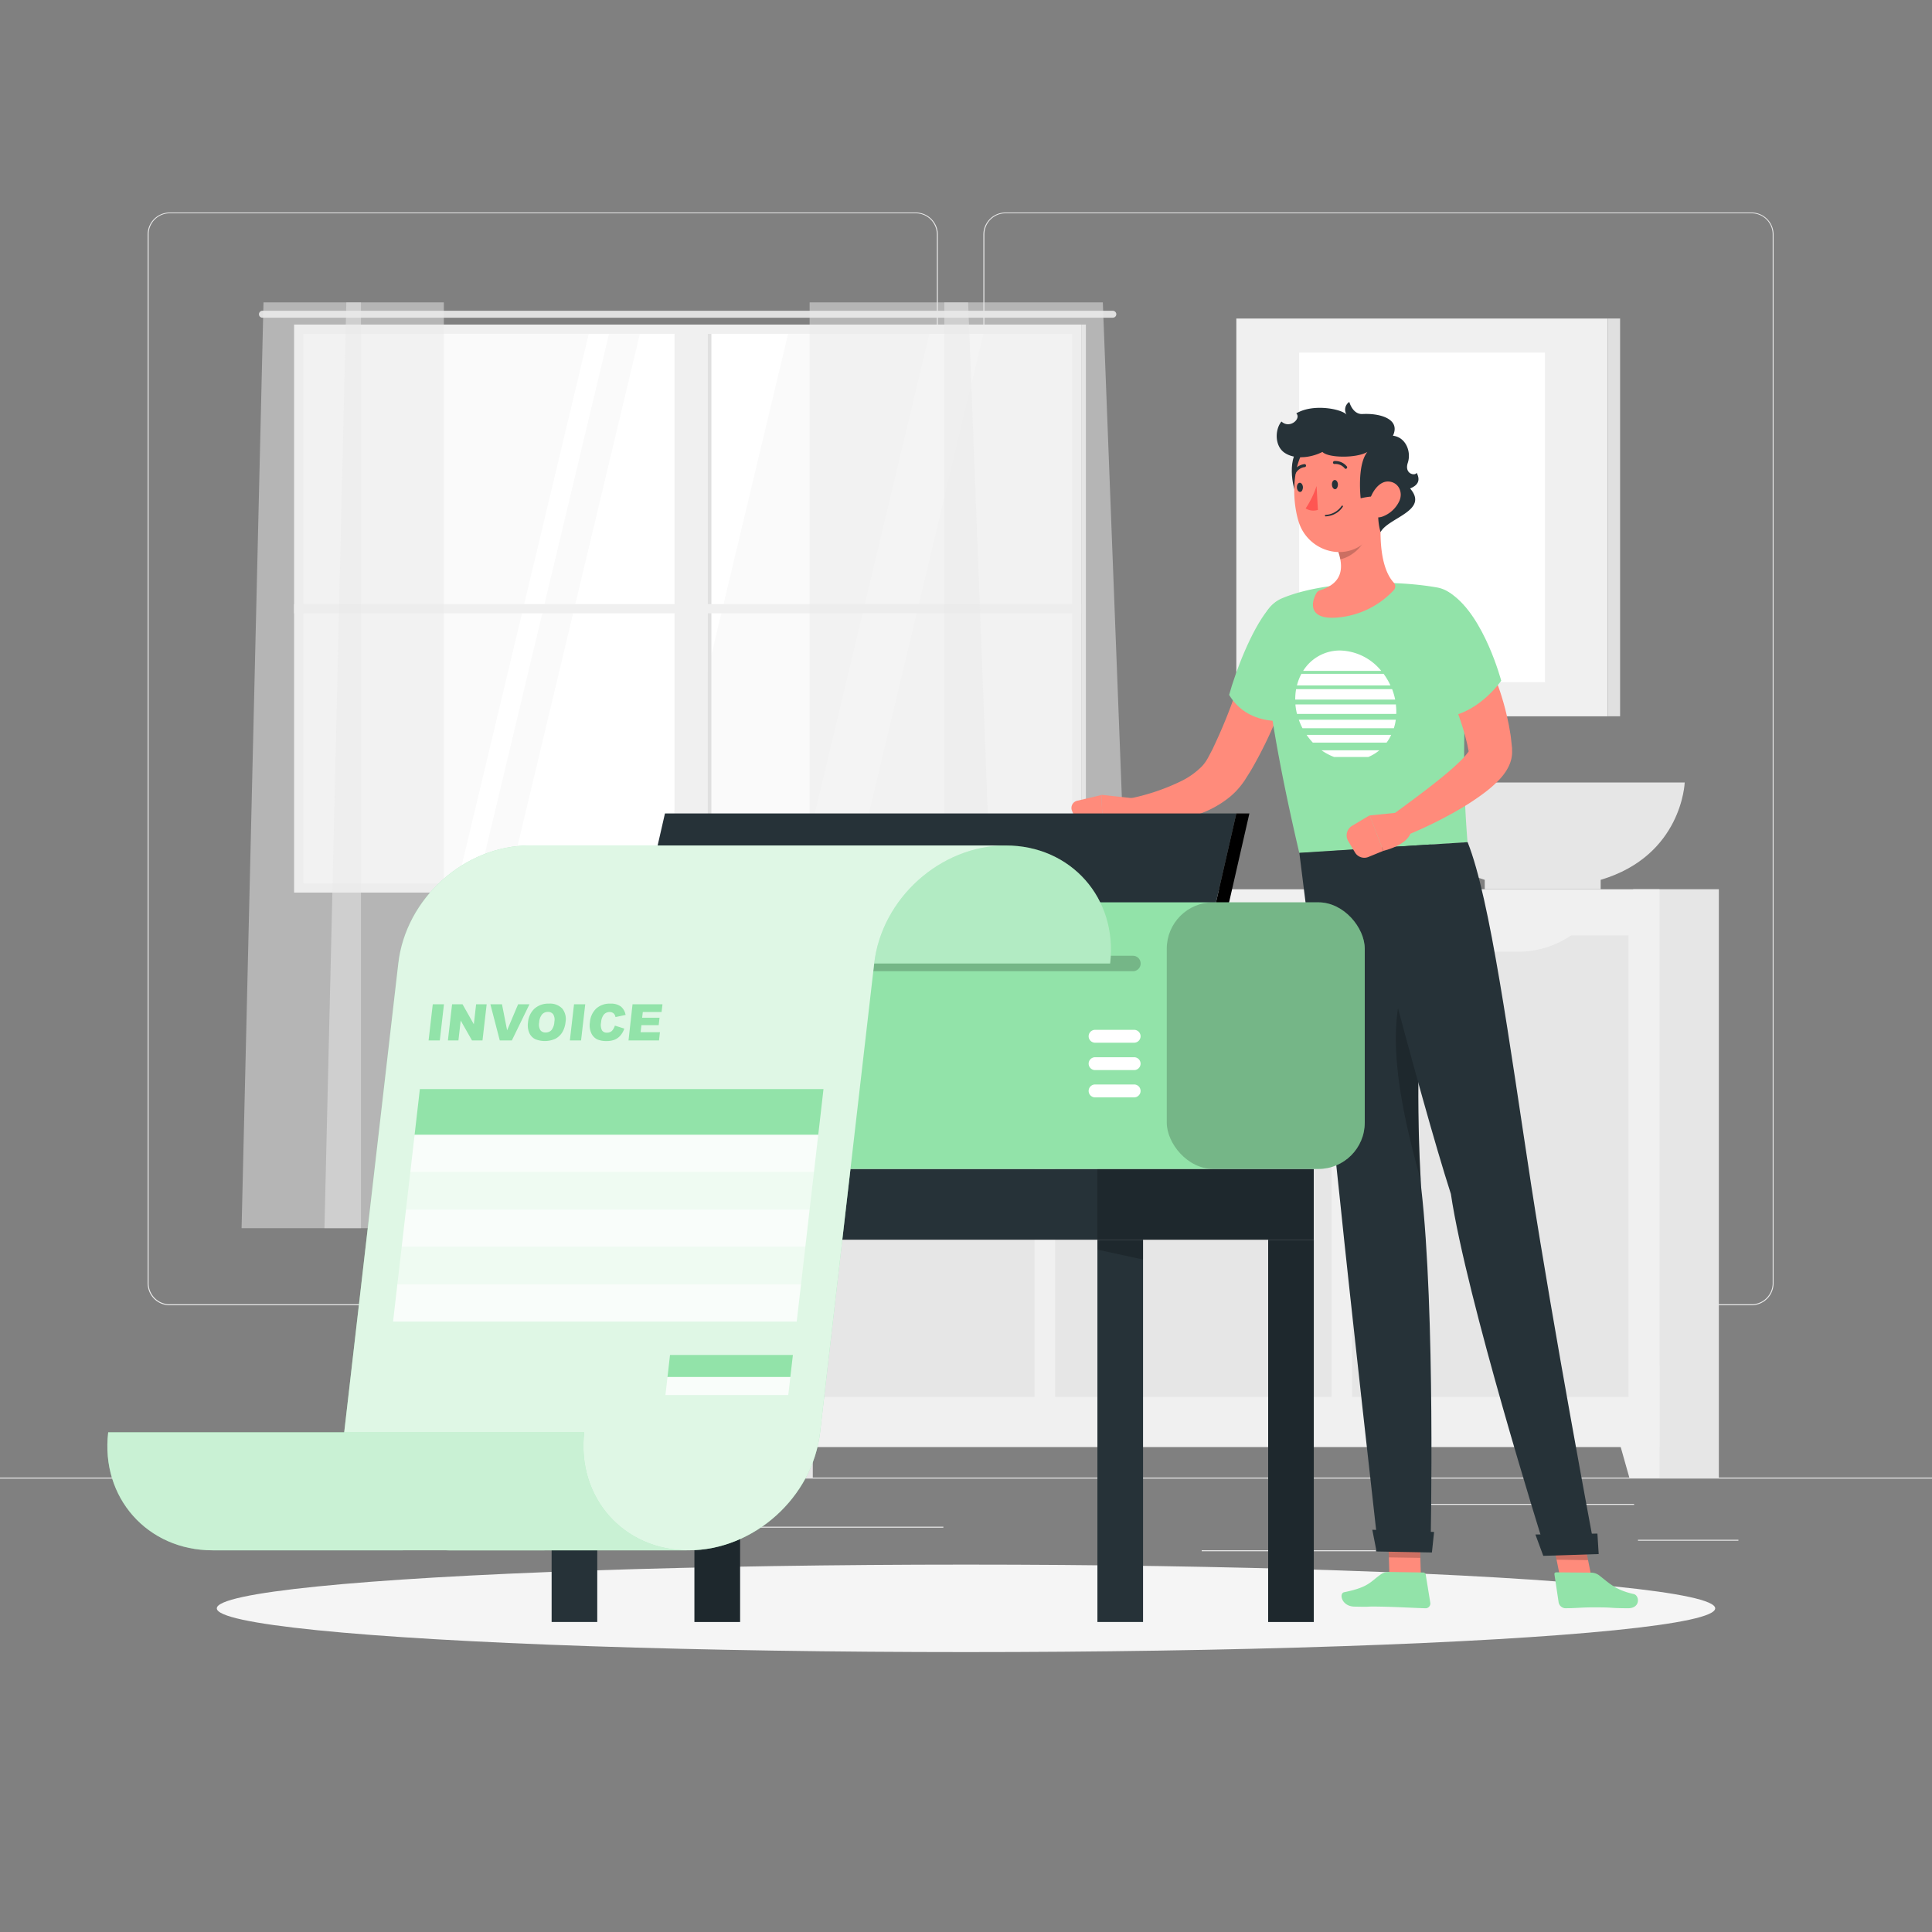 <svg xmlns="http://www.w3.org/2000/svg" viewBox="0 0 500 500"><rect x="0" y="0" width="500" height="500" fill="#808080" stroke="none"/><g id="freepik--background-complete--inject-12"><rect y="382.4" width="500" height="0.25" style="fill:#ebebeb"></rect><path d="M237,337.8H43.91a5.71,5.71,0,0,1-5.7-5.71V60.66A5.71,5.71,0,0,1,43.91,55H237a5.71,5.71,0,0,1,5.71,5.71V332.09A5.71,5.71,0,0,1,237,337.8ZM43.91,55.2a5.46,5.46,0,0,0-5.45,5.46V332.09a5.46,5.46,0,0,0,5.45,5.46H237a5.47,5.47,0,0,0,5.46-5.46V60.66A5.47,5.47,0,0,0,237,55.2Z" style="fill:#ebebeb"></path><path d="M453.31,337.8H260.21a5.72,5.72,0,0,1-5.71-5.71V60.66A5.72,5.72,0,0,1,260.21,55h193.1A5.71,5.71,0,0,1,459,60.66V332.09A5.71,5.71,0,0,1,453.31,337.8ZM260.21,55.2a5.47,5.47,0,0,0-5.46,5.46V332.09a5.47,5.47,0,0,0,5.46,5.46h193.1a5.47,5.47,0,0,0,5.46-5.46V60.66a5.47,5.47,0,0,0-5.46-5.46Z" style="fill:#ebebeb"></path><rect x="423.9" y="398.49" width="26" height="0.25" style="fill:#ebebeb"></rect><rect x="311" y="401.21" width="45.03" height="0.25" style="fill:#ebebeb"></rect><rect x="362.11" y="389.21" width="60.79" height="0.25" style="fill:#ebebeb"></rect><rect x="52.46" y="390.89" width="19.23" height="0.25" style="fill:#ebebeb"></rect><rect x="80.6" y="390.89" width="55.29" height="0.25" style="fill:#ebebeb"></rect><rect x="169.67" y="395.11" width="74.47" height="0.25" style="fill:#ebebeb"></rect><rect x="77.5" y="85.4" width="200.95" height="144.26" style="fill:#fafafa"></rect><polygon points="131.38 229.66 165.84 85.39 204.2 85.39 169.74 229.66 131.38 229.66" style="fill:#fff"></polygon><polygon points="206.3 229.66 240.76 85.39 254.75 85.39 220.29 229.66 206.3 229.66" style="fill:#fff"></polygon><polygon points="118.14 229.66 152.61 85.39 157.86 85.39 123.4 229.66 118.14 229.66" style="fill:#fff"></polygon><path d="M288,80.43H67.92a.9.9,0,0,0-.9.9h0a.89.89,0,0,0,.9.89H288a.9.9,0,0,0,.9-.89h0A.91.91,0,0,0,288,80.43Z" style="fill:#e0e0e0"></path><rect x="174.58" y="85.08" width="8.57" height="144.88" transform="translate(357.73 315.05) rotate(180)" style="fill:#f0f0f0"></rect><rect x="183.15" y="85.08" width="0.96" height="144.88" transform="translate(367.26 315.05) rotate(180)" style="fill:#e0e0e0"></rect><rect x="176.78" y="55.66" width="2.38" height="203.73" transform="translate(20.45 335.5) rotate(-90)" style="fill:#f0f0f0"></rect><path d="M279.84,228.66h0V84H76.11V228.66h0V231H279.84Zm-201.35,0V86.39h199V228.66Z" style="fill:#f0f0f0"></path><rect x="279.84" y="84.01" width="1.19" height="147.04" transform="translate(560.87 315.05) rotate(180)" style="fill:#e0e0e0"></rect><polygon points="244.39 78.25 244.39 317.85 294.62 317.85 285.41 78.25 244.39 78.25" style="fill:#ebebeb;opacity:0.5"></polygon><polygon points="209.53 78.25 209.53 317.85 259.76 317.85 250.55 78.25 209.53 78.25" style="fill:#ebebeb;opacity:0.5"></polygon><polygon points="93.42 78.25 93.42 317.85 62.52 317.85 68.19 78.25 93.42 78.25" style="fill:#ebebeb;opacity:0.5"></polygon><polygon points="114.87 78.25 114.87 317.85 83.97 317.85 89.63 78.25 114.87 78.25" style="fill:#ebebeb;opacity:0.5"></polygon><rect x="188.18" y="230.14" width="22.17" height="152.26" transform="translate(398.53 612.53) rotate(180)" style="fill:#e6e6e6"></rect><polygon points="195.99 382.4 188.18 382.4 188.18 353.46 204.17 353.46 195.99 382.4" style="fill:#f0f0f0"></polygon><rect x="422.67" y="230.14" width="22.17" height="152.26" transform="translate(867.51 612.53) rotate(180)" style="fill:#e6e6e6"></rect><rect x="188.18" y="230.14" width="241.3" height="144.36" transform="translate(617.66 604.64) rotate(180)" style="fill:#f0f0f0"></rect><polygon points="421.67 382.4 429.48 382.4 429.48 353.46 413.49 353.46 421.67 382.4" style="fill:#f0f0f0"></polygon><rect x="325.98" y="266.04" width="119.42" height="71.53" transform="translate(83.89 687.49) rotate(-90)" style="fill:#e6e6e6"></rect><path d="M378.62,246.29h14.15A24,24,0,0,0,409,240.18H362.37A24,24,0,0,0,378.62,246.29Z" style="fill:#f0f0f0"></path><rect x="249.12" y="266.04" width="119.42" height="71.53" transform="translate(7.03 610.63) rotate(-90)" style="fill:#e6e6e6"></rect><path d="M301,246.29h14.15a24,24,0,0,0,16.25-6.11H284.78A24,24,0,0,0,301,246.29Z" style="fill:#f0f0f0"></path><rect x="172.26" y="266.04" width="119.42" height="71.53" transform="translate(-69.83 533.77) rotate(-90)" style="fill:#e6e6e6"></rect><path d="M224.17,246.29h14.15a24,24,0,0,0,16.25-6.11H207.92A24,24,0,0,0,224.17,246.29Z" style="fill:#f0f0f0"></path><path d="M436,202.51H362.51s.67,18.94,21.74,25.19v2.44h30V227.7C435.35,221.45,436,202.51,436,202.51Z" style="fill:#e6e6e6"></path><rect x="319.96" y="82.44" width="96.13" height="102.94" style="fill:#f0f0f0"></rect><rect x="416.09" y="82.44" width="3.18" height="102.94" transform="translate(835.37 267.81) rotate(180)" style="fill:#e0e0e0"></rect><rect x="336.22" y="91.26" width="63.62" height="85.28" style="fill:#fff"></rect></g><g id="freepik--Shadow--inject-12"><ellipse id="freepik--path--inject-12" cx="250" cy="416.24" rx="193.89" ry="11.32" style="fill:#f5f5f5"></ellipse></g><g id="freepik--Character--inject-12"><polygon points="367.85 412.33 359.71 412.2 359.16 393.31 367.3 393.44 367.85 412.33" style="fill:#ff8b7b"></polygon><path d="M359.43,406.82l8.89.14a.68.68,0,0,1,.66.57l1.18,7.26a1.24,1.24,0,0,1-1.25,1.43c-3.21-.1-7.83-.36-11.86-.43-4.71-.07-1,.12-6.52,0-3.34-.06-4.07-3.45-2.65-3.73,6.44-1.3,6.77-2.74,9.56-4.67A3.39,3.39,0,0,1,359.43,406.82Z" style="fill:#92E3A9"></path><path d="M336.36,168.16c-.7,2.76-1.51,5.27-2.35,7.88s-1.78,5.13-2.76,7.68a109.91,109.91,0,0,1-7.13,15c-.34.62-.73,1.22-1.11,1.83l-.58.91-.28.46c-.09.14-.26.36-.38.54a19.35,19.35,0,0,1-3.66,3.92,26.7,26.7,0,0,1-8.46,4.52,39.55,39.55,0,0,1-8.58,1.8c-1.42.16-2.84.22-4.25.24a39.69,39.69,0,0,1-4.31-.17l-.16-6.12A55.3,55.3,0,0,0,306,202a19.82,19.82,0,0,0,5-3.62,10,10,0,0,0,1.48-2l.16-.28.21-.4.42-.8c.27-.53.56-1,.81-1.61a134.24,134.24,0,0,0,5.67-13.88c.86-2.39,1.65-4.81,2.46-7.23s1.54-4.92,2.25-7.23Z" style="fill:#ff8b7b"></path><path d="M294.28,206.7l-9.24-1,.44,9.28s7,1.7,9.92-3.64Z" style="fill:#ff8b7b"></path><path d="M277.43,209.81l1.71,4a1.84,1.84,0,0,0,1.65,1.11l4.69.11-.44-9.28-6.29,1.49A1.91,1.91,0,0,0,277.43,209.81Z" style="fill:#ff8b7b"></path><polygon points="359.16 393.31 359.44 403.05 367.58 403.18 367.3 393.44 359.16 393.31" style="opacity:0.2"></polygon><path d="M328.1,157.84c-4.37,5.49-8.35,16-10,22,4.85,8.07,14.35,6.66,14.35,6.66s7.86-6.22,10.43-13.66S335.82,148.13,328.1,157.84Z" style="fill:#92E3A9"></path><path d="M378.58,159c1.93,14.06-1,32.35,1.22,59l-43.54,2.76c-7.92-33.81-8.77-48-9.61-57.33a8.54,8.54,0,0,1,5.27-8.65c10.26-4.25,27.86-4.88,39.95-2.75A8.19,8.19,0,0,1,378.58,159Z" style="fill:#92E3A9"></path><path d="M346.81,168.35a11.17,11.17,0,0,0-9.56,5.28h20.22A14.16,14.16,0,0,0,346.81,168.35Z" style="fill:#fff"></path><path d="M358.08,174.39H336.8a13.11,13.11,0,0,0-1.15,3h24.19A16.2,16.2,0,0,0,358.08,174.39Z" style="fill:#fff"></path><path d="M360.28,178.35H335.43a14.84,14.84,0,0,0-.22,2.7h25.86A17.16,17.16,0,0,0,360.28,178.35Z" style="fill:#fff"></path><path d="M345.25,195.9h8.88a10.92,10.92,0,0,0,2.85-1.73H342A14.25,14.25,0,0,0,345.25,195.9Z" style="fill:#fff"></path><path d="M339.76,192.19h19.09a12.58,12.58,0,0,0,1.19-2H338.15A17.06,17.06,0,0,0,339.76,192.19Z" style="fill:#fff"></path><path d="M337.09,188.47h23.64a13.16,13.16,0,0,0,.5-2.21h-25.1A16.76,16.76,0,0,0,337.09,188.47Z" style="fill:#fff"></path><path d="M361.27,182.3h-26a2.11,2.11,0,0,0,0,.25,16.21,16.21,0,0,0,.39,2.21h25.69a15,15,0,0,0-.08-2.21A2.11,2.11,0,0,0,361.27,182.3Z" style="fill:#fff"></path><path d="M357.67,131.14l-11.76,10.38c1.69,4.41,2.37,9.16-4.33,11.26a1.53,1.53,0,0,0-.87.69c-1.58,2.74-1.91,7,5.47,6.34a22.45,22.45,0,0,0,14.45-7,1.44,1.44,0,0,0,.1-2C356.73,146.51,357,136.7,357.67,131.14Z" style="fill:#ff8b7b"></path><path d="M352.87,135.37l-7,6.15a17.11,17.11,0,0,1,1,3.22c2.8-.53,6.42-3.53,6.47-6.18A8.07,8.07,0,0,0,352.87,135.37Z" style="opacity:0.2"></path><path d="M335.63,116.61c-2.58,3.56-.88,11.81,1,13.11C341.43,127.47,340.55,114.58,335.63,116.61Z" style="fill:#263238"></path><path d="M357.88,122.06c0,8.07.34,12.79-3.5,17.19-5.77,6.61-15.94,3.58-18.32-4.32-2.14-7.11-1.71-19.11,6-22.83A10.93,10.93,0,0,1,357.88,122.06Z" style="fill:#ff8b7b"></path><path d="M357.34,130.05c1.18-2.7-5.2-1.09-5.2-1.09s-1-8.64,1.74-12c-2.77,1.65-10.11,1.6-11.63,0-3.09,1.56-7.19,2-9.81.21s-2.49-6.05-.8-8.08c2.15,2,5.2-.76,3.84-2.11,4.3-2.58,11.59-1.18,13,.3a2.38,2.38,0,0,1,.72-3.26s.85,3.27,3.43,3.13c4.56-.25,9.9,1.31,7.86,5.62,3.26.34,4.82,4.06,3.85,7s1.95,3.47,2.28,2.58c1.1,2.07.22,3.3-1.69,4.06,5,5.78-5.66,7.54-7.64,11.3C357.27,137.67,355.91,133.34,357.34,130.05Z" style="fill:#263238"></path><path d="M362.14,129.68a7.8,7.8,0,0,1-4.33,4c-2.54.93-4-1.28-3.45-3.77.49-2.25,2.41-5.44,5-5.29S363.18,127.41,362.14,129.68Z" style="fill:#ff8b7b"></path><path d="M367.8,307.34c-2.62-41,2.47-88.79,2.47-88.79l-34,2.16c2,15.45,8,65.14,10.47,89.43,2.63,25.79,9.71,88.59,9.71,88.59l13.8.21S371.52,339.66,367.8,307.34Z" style="fill:#263238"></path><path d="M367.55,302.91c0-.54-.05-1.07-.08-1.61-.84-18.46-.28-37.75.55-53.05l-2.1,1.33c-8.94,13.25-3.2,38.18,1.75,55.8C367.63,304.56,367.58,303.73,367.55,302.91Z" style="opacity:0.2"></path><polygon points="355.15 395.9 356.25 401.52 370.58 401.78 371.14 396.47 355.15 395.9" style="fill:#263238"></polygon><path d="M346.26,125.36c0,.65-.28,1.21-.71,1.24s-.81-.48-.85-1.14.28-1.21.71-1.24S346.22,124.7,346.26,125.36Z" style="fill:#263238"></path><path d="M337.2,126.08c0,.65-.28,1.21-.71,1.23s-.81-.48-.85-1.13.28-1.21.71-1.24S337.16,125.42,337.2,126.08Z" style="fill:#263238"></path><path d="M340.73,125.77a23.69,23.69,0,0,1-2.83,5.81,3.81,3.81,0,0,0,3.17.38Z" style="fill:#ff5652"></path><path d="M343.94,133.53a5.51,5.51,0,0,0,3.59-2.39.21.21,0,0,0-.07-.27.19.19,0,0,0-.26.08,5.33,5.33,0,0,1-4.13,2.3.19.19,0,0,0-.18.21.18.18,0,0,0,.2.18A7.29,7.29,0,0,0,343.94,133.53Z" style="fill:#263238"></path><path d="M348.33,121.33a.32.32,0,0,0,.17-.09.37.37,0,0,0,.05-.54,3.81,3.81,0,0,0-3.23-1.38.4.4,0,0,0-.34.43.38.38,0,0,0,.43.33h0A3.05,3.05,0,0,1,348,121.2.37.37,0,0,0,348.33,121.33Z" style="fill:#263238"></path><path d="M335,122.73a.41.41,0,0,0,.31-.2,3.11,3.11,0,0,1,2.27-1.64.39.39,0,1,0-.05-.77,3.92,3.92,0,0,0-2.9,2,.39.39,0,0,0,.15.52A.44.44,0,0,0,335,122.73Z" style="fill:#263238"></path><polygon points="412.84 412.92 404.68 412.8 400.87 393.9 409.02 394.03 412.84 412.92" style="fill:#ff8b7b"></polygon><path d="M411.65,407l-8.87-.08a.45.45,0,0,0-.49.55l1.09,7.27a1.86,1.86,0,0,0,1.7,1.47c3.18,0,4.13-.26,8.15-.22,4.7,0,2.57.18,8.08.23,3.34,0,3-3.34,1.5-3.68-4.78-1.06-6.43-2.9-9-4.88A3.6,3.6,0,0,0,411.65,407Z" style="fill:#92E3A9"></path><polygon points="400.87 393.91 402.83 403.64 410.99 403.77 409.03 394.03 400.87 393.91" style="opacity:0.2"></polygon><path d="M396.28,306.74c-5.68-37.07-10.61-74.15-16.46-88.79L351,219.77s16.21,63.52,24.49,89.23c4,27,23.89,90.41,23.89,90.41l12.94-.57S402,343.81,396.28,306.74Z" style="fill:#263238"></path><polygon points="397.36 397.13 399.4 402.65 413.74 402.19 413.41 396.89 397.36 397.13" style="fill:#263238"></polygon><path d="M380.31,161.86c.46.73.8,1.3,1.18,1.94s.69,1.24,1,1.87c.66,1.25,1.29,2.51,1.91,3.77a82.72,82.72,0,0,1,3.23,7.84,68.88,68.88,0,0,1,2.4,8.23l.46,2.12.37,2.16c.13.71.2,1.45.28,2.18l.12,1.1.06.55,0,.13,0,.42a8.19,8.19,0,0,1-.59,3.51,11.06,11.06,0,0,1-.89,1.76,15.25,15.25,0,0,1-1.82,2.33,31.31,31.31,0,0,1-3.55,3.17,66.56,66.56,0,0,1-7.11,4.7,109.07,109.07,0,0,1-14.74,7.1l-2.9-5.38c4.18-3.09,8.46-6.19,12.43-9.38,2-1.58,3.92-3.22,5.6-4.85a19.91,19.91,0,0,0,2.13-2.37,6.09,6.09,0,0,0,.53-.87c.07-.14-.09-.19-.2.69,0,.08,0,.23,0,.36v.17l0-.11-.09-.43-.18-.87c-.11-.58-.22-1.16-.38-1.74l-.44-1.73-.51-1.74c-.71-2.31-1.52-4.61-2.45-6.89s-1.94-4.55-3-6.78c-.54-1.11-1.09-2.23-1.67-3.31l-.88-1.62-.83-1.5Z" style="fill:#ff8b7b"></path><path d="M362.69,210.2l-8.22.84L358,220.2s7.36-1.66,7.19-5.7Z" style="fill:#ff8b7b"></path><path d="M348.89,217.63l1.79,3a2.8,2.8,0,0,0,3.49,1.14L358,220.2,354.47,211,350,213.67A2.89,2.89,0,0,0,348.89,217.63Z" style="fill:#ff8b7b"></path><path d="M357.48,166.24c2.39,6.49,10.89,15,15.17,19.42,9.5-.12,15.86-9.49,15.86-9.49s-4.32-16.44-12.76-22.38C369.4,149.33,353.27,154.76,357.48,166.24Z" style="fill:#92E3A9"></path></g><g id="freepik--Printer--inject-12"><rect x="142.76" y="302.52" width="197.24" height="18.32" style="fill:#263238"></rect><rect x="284.01" y="302.52" width="55.99" height="18.32" style="opacity:0.2"></rect><rect x="142.76" y="320.84" width="11.81" height="98.93" style="fill:#263238"></rect><polygon points="154.56 325.97 142.76 323.41 142.76 320.84 154.56 320.84 154.56 325.97" style="opacity:0.2"></polygon><rect x="328.2" y="320.84" width="11.81" height="98.93" style="fill:#263238"></rect><rect x="328.2" y="320.84" width="11.81" height="98.93" style="opacity:0.2"></rect><rect x="284.01" y="320.84" width="11.81" height="98.93" style="fill:#263238"></rect><polygon points="295.82 325.97 284.01 323.41 284.01 320.84 295.82 320.84 295.82 325.97" style="opacity:0.2"></polygon><rect x="179.72" y="320.84" width="11.81" height="98.93" style="fill:#263238"></rect><rect x="179.72" y="320.84" width="11.81" height="98.93" style="opacity:0.2"></rect><polygon points="319.96 210.52 172.09 210.52 158.96 268.02 306.83 268.02 319.96 210.52" style="fill:#263238"></polygon><polygon points="319.96 210.52 323.34 210.52 310.21 268.02 306.83 268.02 319.96 210.52"></polygon><rect x="116.07" y="233.52" width="237.13" height="69" rx="12" style="fill:#92E3A9"></rect><rect x="301.96" y="233.52" width="51.25" height="69" rx="12" style="opacity:0.2"></rect><path d="M293.2,251.35H124.83a2,2,0,0,1-2-2h0a2,2,0,0,1,2-2H293.2a2,2,0,0,1,2,2h0A2,2,0,0,1,293.2,251.35Z" style="opacity:0.2"></path><path d="M283.4,269.85h10.12a1.67,1.67,0,0,0,1.66-1.66h0a1.67,1.67,0,0,0-1.66-1.67H283.4a1.67,1.67,0,0,0-1.66,1.67h0A1.67,1.67,0,0,0,283.4,269.85Z" style="fill:#fff"></path><path d="M283.4,276.94h10.12a1.67,1.67,0,0,0,1.66-1.67h0a1.67,1.67,0,0,0-1.66-1.66H283.4a1.67,1.67,0,0,0-1.66,1.66h0A1.67,1.67,0,0,0,283.4,276.94Z" style="fill:#fff"></path><path d="M283.4,284h10.12a1.67,1.67,0,0,0,1.66-1.67h0a1.67,1.67,0,0,0-1.66-1.67H283.4a1.67,1.67,0,0,0-1.66,1.67h0A1.67,1.67,0,0,0,283.4,284Z" style="fill:#fff"></path><path d="M164.11,249.35c1.95-16.87-10.15-30.54-27-30.54H260.3c16.87,0,29,13.67,27,30.54Z" style="fill:#92E3A9"></path><g style="opacity:0.3"><path d="M164.11,249.35c1.95-16.87-10.15-30.54-27-30.54H260.3c16.87,0,29,13.67,27,30.54Z" style="fill:#fff"></path></g><path d="M137.09,218.81H260.3c-16.86,0-32.11,13.67-34.06,30.54l-14,121.33c-1.94,16.87-17.19,30.54-34.06,30.54H116.08c-16.87,0-29-13.67-27-30.54l14-121.33C105,232.48,120.22,218.81,137.09,218.81Z" style="fill:#92E3A9"></path><path d="M137.09,218.81H260.3c-16.86,0-32.11,13.67-34.06,30.54l-14,121.33c-1.94,16.87-17.19,30.54-34.06,30.54H116.08c-16.87,0-29-13.67-27-30.54l14-121.33C105,232.48,120.22,218.81,137.09,218.81Z" style="fill:#fff;opacity:0.7"></path><path d="M151.19,370.68c-1.95,16.87,10.15,30.54,27,30.54H55c-16.87,0-29-13.67-27-30.54Z" style="fill:#92E3A9"></path><path d="M151.19,370.68c-1.95,16.87,10.15,30.54,27,30.54H55c-16.87,0-29-13.67-27-30.54Z" style="fill:#fff;opacity:0.5"></path><path d="M112,259.9h2.9l-1.08,9.36h-2.9Z" style="fill:#92E3A9"></path><path d="M117,259.9h2.7l2.93,5.18.59-5.18h2.73l-1.08,9.36h-2.72l-2.92-5.14-.59,5.14h-2.72Z" style="fill:#92E3A9"></path><path d="M126.91,259.9h3l1.33,6.74,2.85-6.74h2.94l-4.56,9.36h-3.13Z" style="fill:#92E3A9"></path><path d="M136.65,264.59a5.44,5.44,0,0,1,1.69-3.57,5.34,5.34,0,0,1,3.7-1.28A4.4,4.4,0,0,1,145.5,261a4.34,4.34,0,0,1,.86,3.51,6.28,6.28,0,0,1-.87,2.69,4.61,4.61,0,0,1-1.78,1.64,6.61,6.61,0,0,1-5.23.08,3.39,3.39,0,0,1-1.5-1.6A5.1,5.1,0,0,1,136.65,264.59Zm2.89,0a2.94,2.94,0,0,0,.29,2,1.61,1.61,0,0,0,1.37.62,2,2,0,0,0,1.51-.61,3.77,3.77,0,0,0,.76-2.18,2.69,2.69,0,0,0-.31-1.93,1.64,1.64,0,0,0-1.38-.61,2,2,0,0,0-1.47.62A3.52,3.52,0,0,0,139.54,264.6Z" style="fill:#92E3A9"></path><path d="M148.56,259.9h2.9l-1.08,9.36h-2.9Z" style="fill:#92E3A9"></path><path d="M159.13,265.43l2.44.77a5.38,5.38,0,0,1-1,1.78,4,4,0,0,1-1.48,1.08,5.49,5.49,0,0,1-2.12.36,5.76,5.76,0,0,1-2.44-.44,3.38,3.38,0,0,1-1.49-1.56,5,5,0,0,1-.37-2.86,5.46,5.46,0,0,1,1.65-3.57,5.2,5.2,0,0,1,3.63-1.25,4.34,4.34,0,0,1,2.7.72,3.61,3.61,0,0,1,1.25,2.2l-2.62.56a1.64,1.64,0,0,0-.21-.62,1.37,1.37,0,0,0-.53-.51,1.59,1.59,0,0,0-.77-.18,1.92,1.92,0,0,0-1.59.79,3.67,3.67,0,0,0-.61,1.84,3.28,3.28,0,0,0,.23,2.13,1.42,1.42,0,0,0,1.26.58,1.81,1.81,0,0,0,1.31-.46A3.5,3.5,0,0,0,159.13,265.43Z" style="fill:#92E3A9"></path><path d="M163.7,259.9h7.75l-.23,2h-4.86l-.17,1.49h4.5l-.22,1.91H166l-.21,1.84h5l-.24,2.12h-7.89Z" style="fill:#92E3A9"></path><polygon points="211.76 293.69 107.3 293.69 108.66 281.85 213.12 281.85 211.76 293.69" style="fill:#92E3A9"></polygon><polygon points="211.76 293.69 107.3 293.69 106.19 303.35 210.65 303.35 211.76 293.69" style="fill:#fff;opacity:0.8"></polygon><polygon points="204.54 356.37 172.75 356.37 173.4 350.66 205.2 350.66 204.54 356.37" style="fill:#92E3A9"></polygon><polygon points="204.54 356.37 172.75 356.37 172.21 361.04 204 361.04 204.54 356.37" style="fill:#fff;opacity:0.8"></polygon><polygon points="209.53 313.02 105.07 313.02 106.19 303.35 210.65 303.35 209.53 313.02" style="fill:#fff;opacity:0.5"></polygon><polygon points="209.53 313.02 105.07 313.02 103.96 322.69 208.42 322.69 209.53 313.02" style="fill:#fff;opacity:0.8"></polygon><polygon points="207.31 332.35 102.84 332.35 103.96 322.69 208.42 322.69 207.31 332.35" style="fill:#fff;opacity:0.5"></polygon><polygon points="207.31 332.35 102.84 332.35 101.73 342.02 206.19 342.02 207.31 332.35" style="fill:#fff;opacity:0.8"></polygon></g></svg>